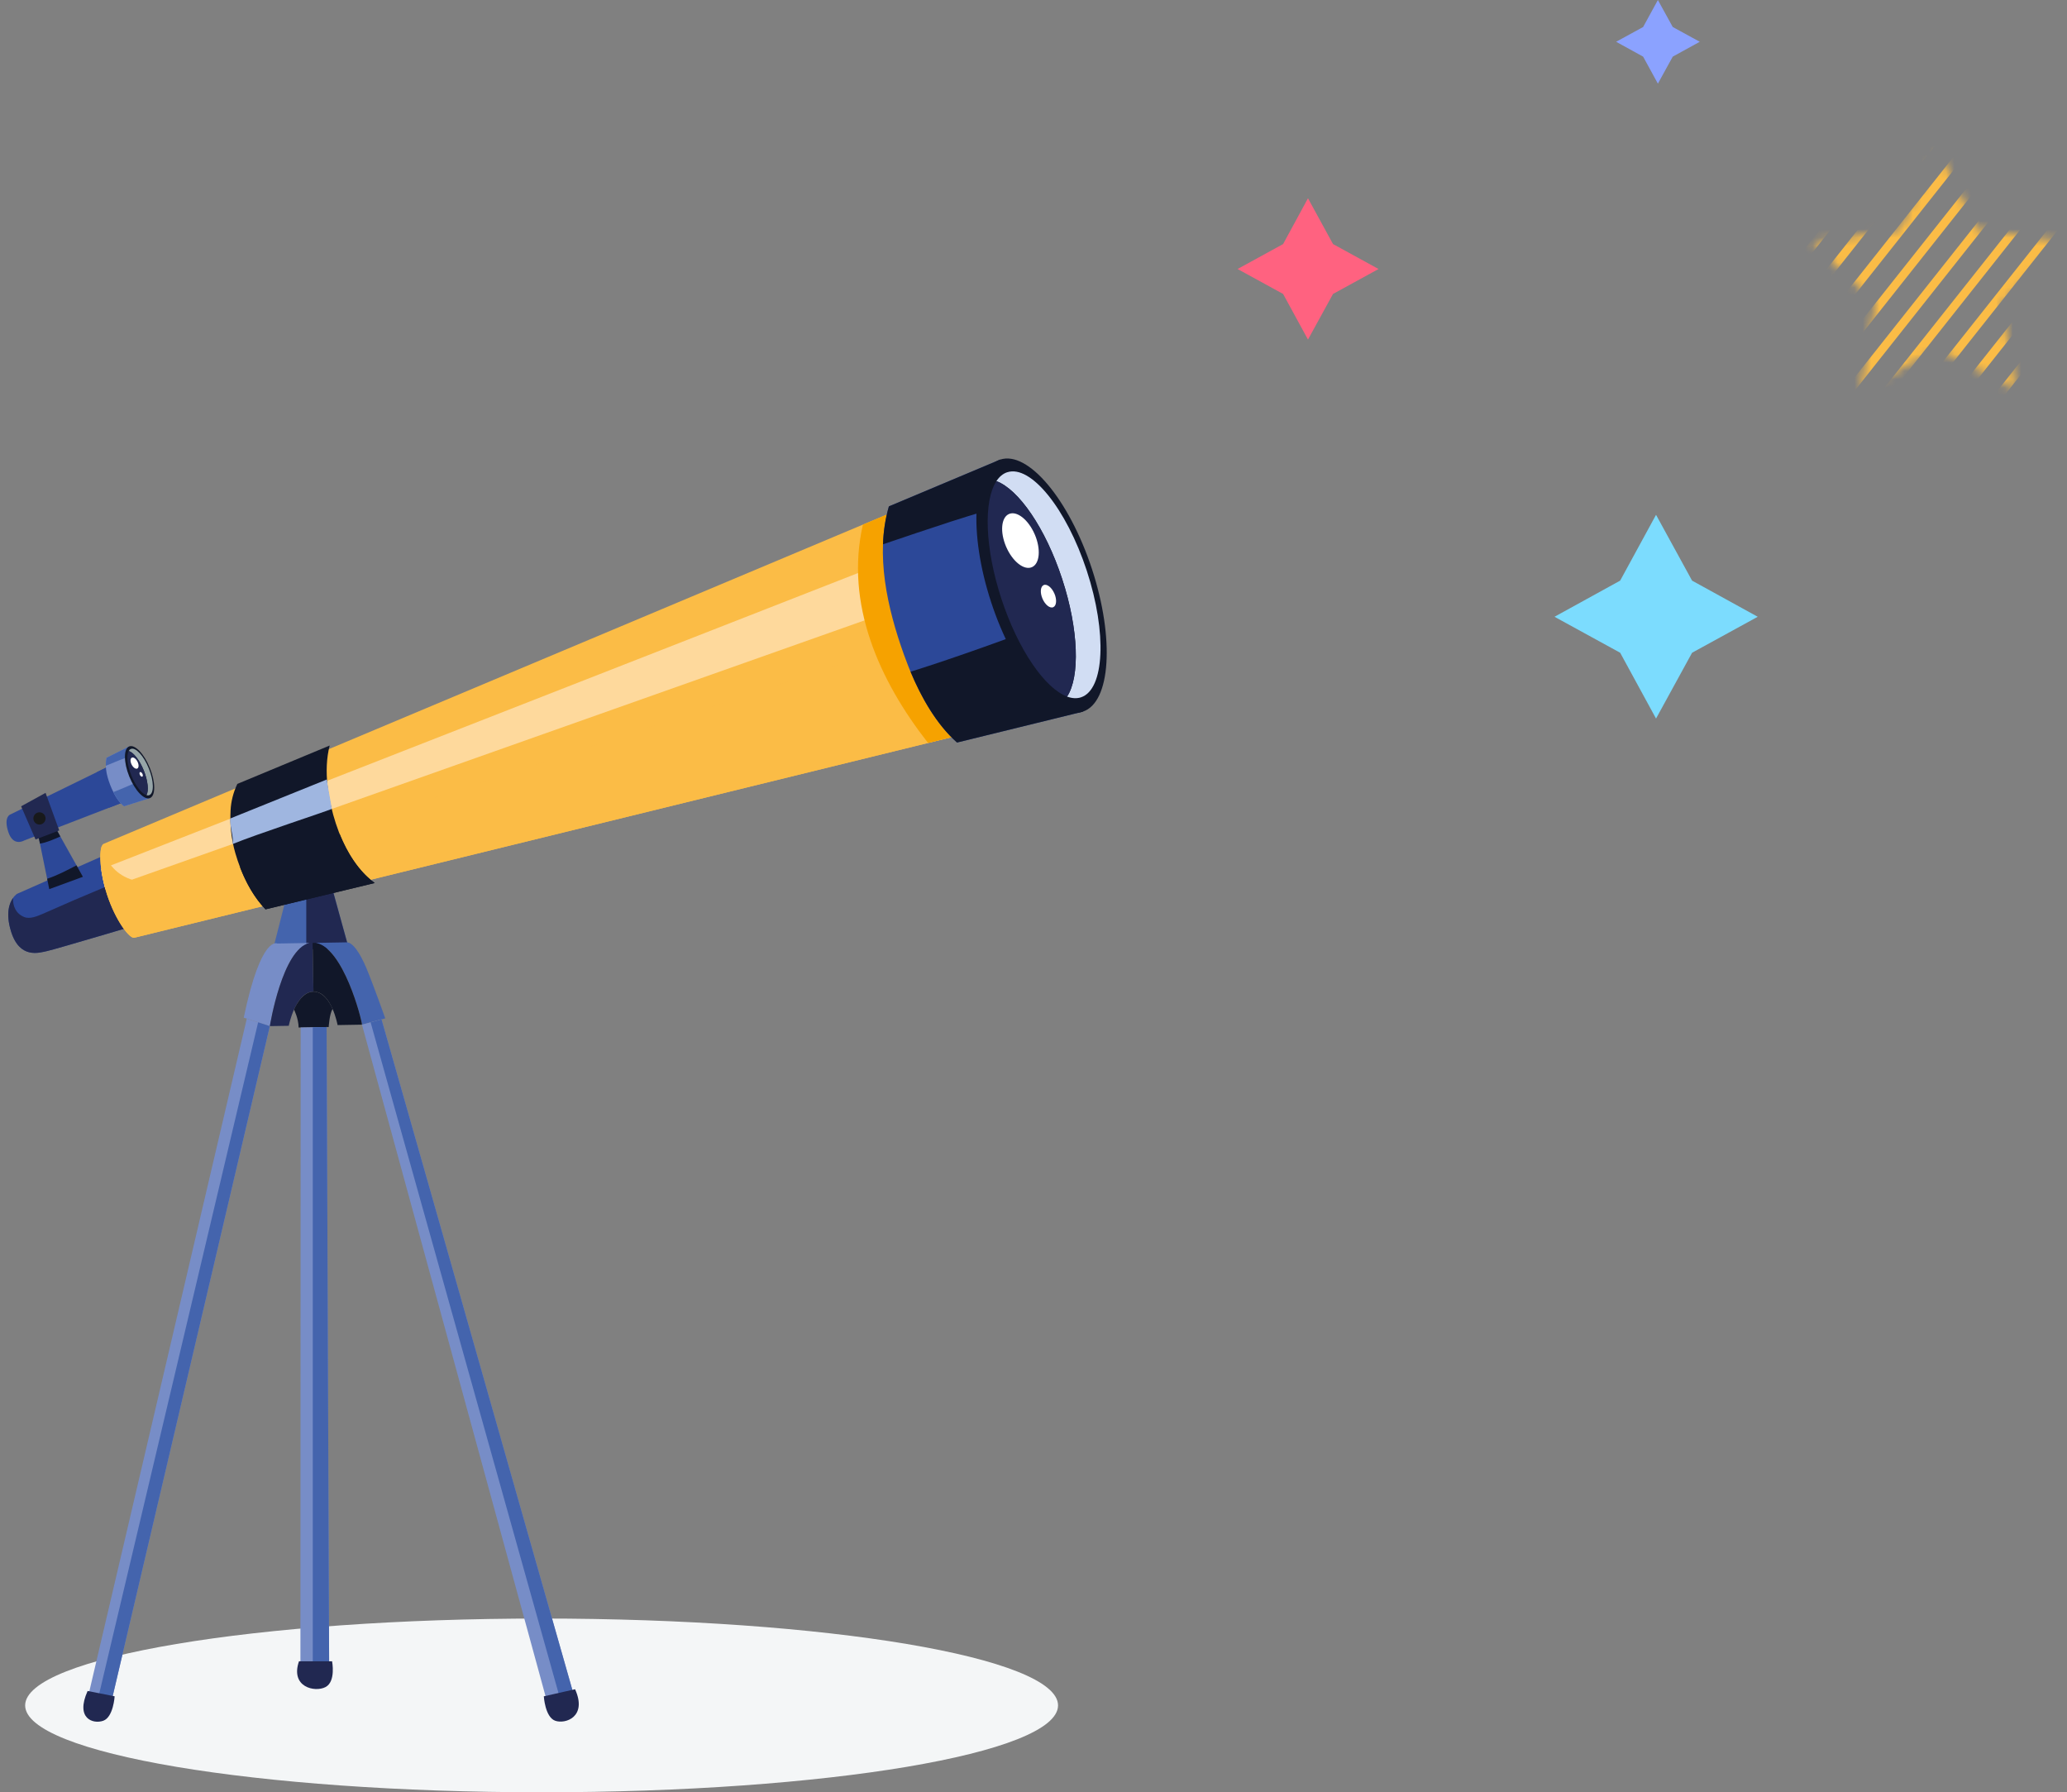 <svg width="248" height="215" viewBox="0 0 248 215" fill="none" xmlns="http://www.w3.org/2000/svg">
<rect x="0" y="0" width="248" height="215" fill="#808080" stroke="none"/>
<path d="M198.692 61.756L203.017 69.652L210.894 73.987L203.017 78.302L198.692 86.198L194.388 78.302L186.51 73.987L194.388 69.652L198.692 61.756Z" fill="#7CDCFE"/>
<path d="M198.915 0L200.698 3.24L203.938 5.011L200.698 6.794L198.915 10.034L197.144 6.794L193.904 5.011L197.144 3.24L198.915 0Z" fill="#8BA2FF"/>
<path d="M156.932 23.783L159.937 29.278L165.398 32.27L159.937 35.262L156.932 40.736L153.947 35.262L148.486 32.27L153.947 29.278L156.932 23.783Z" fill="#FF6280"/>
<mask id="mask0_33_1429" style="mask-type:luminance" maskUnits="userSpaceOnUse" x="217" y="18" width="31" height="29">
<path d="M232.555 41.914L223.184 46.84L224.976 36.404L217.394 29.013L227.871 27.492L232.555 18L237.242 27.492L247.717 29.013L240.138 36.404L241.926 46.84L232.555 41.914Z" fill="white"/>
</mask>
<g mask="url(#mask0_33_1429)">
<path d="M226.736 -22.421L127.029 103.414" stroke="#FBBC46" stroke-miterlimit="10"/>
<path d="M231.29 -22.421L131.582 103.414" stroke="#FBBC46" stroke-miterlimit="10"/>
<path d="M235.839 -22.421L136.132 103.414" stroke="#FBBC46" stroke-miterlimit="10"/>
<path d="M240.39 -22.421L140.682 103.414" stroke="#FBBC46" stroke-miterlimit="10"/>
<path d="M244.939 -22.421L145.232 103.414" stroke="#FBBC46" stroke-miterlimit="10"/>
<path d="M249.49 -22.421L149.782 103.414" stroke="#FBBC46" stroke-miterlimit="10"/>
<path d="M254.043 -22.421L154.335 103.414" stroke="#FBBC46" stroke-miterlimit="10"/>
<path d="M263.143 -22.421L163.435 103.414" stroke="#FBBC46" stroke-miterlimit="10"/>
<path d="M258.593 -22.421L158.885 103.414" stroke="#FBBC46" stroke-miterlimit="10"/>
<path d="M267.693 -22.421L167.985 103.414" stroke="#FBBC46" stroke-miterlimit="10"/>
<path d="M272.243 -22.421L172.535 103.414" stroke="#FBBC46" stroke-miterlimit="10"/>
<path d="M276.796 -22.421L177.088 103.414" stroke="#FBBC46" stroke-miterlimit="10"/>
<path d="M281.346 -22.421L181.638 103.414" stroke="#FBBC46" stroke-miterlimit="10"/>
<path d="M285.896 -22.421L186.188 103.414" stroke="#FBBC46" stroke-miterlimit="10"/>
<path d="M290.446 -22.421L190.738 103.414" stroke="#FBBC46" stroke-miterlimit="10"/>
<path d="M290.446 -16.421L190.738 109.414" stroke="#FBBC46" stroke-miterlimit="10"/>
</g>
<g clip-path="url(#clip0_33_1429)">
<path d="M64.982 215C99.203 215 126.945 210.334 126.945 204.579C126.945 198.824 99.203 194.158 64.982 194.158C30.76 194.158 3.018 198.824 3.018 204.579C3.018 210.334 30.76 215 64.982 215Z" fill="#F4F6F7"/>
<path d="M41.08 110.996L38.957 103.306L37.329 103.322L35.441 103.342L33.472 111.069L32.748 113.912L38.427 113.855L41.862 113.822L41.08 110.996Z" fill="#4464AD"/>
<path d="M41.08 110.996L38.958 103.306L37.329 103.322L36.748 103.328V113.872L38.427 113.855L41.862 113.822L41.08 110.996Z" fill="#212851"/>
<path d="M43.988 116.202C43.158 114.217 42.301 113.031 41.591 113.042C41.276 113.048 39.614 113.076 37.857 113.107C41.198 113.628 43.421 122.311 43.432 122.917L46.222 122.16C46.222 122.16 44.818 118.19 43.988 116.205V116.202Z" fill="#4464AD"/>
<path d="M37.17 113.118C35.181 113.152 33.282 113.185 33.282 113.185C33.282 113.185 31.34 112.064 29.243 122.076L32.377 123.093C32.377 123.093 33.874 113.777 37.173 113.118H37.17Z" fill="#778DC7"/>
<path d="M37.17 113.118C33.871 113.777 32.374 123.093 32.374 123.093L34.645 123.054C34.645 123.054 35.446 118.992 37.605 118.955L37.508 113.113C37.396 113.113 37.282 113.115 37.17 113.118Z" fill="#212851"/>
<path d="M37.854 113.107C37.74 113.107 37.622 113.11 37.508 113.113L37.606 118.955C39.765 118.919 40.505 122.967 40.505 122.967L43.427 122.917C43.415 122.311 41.192 113.628 37.851 113.107H37.854Z" fill="#111729"/>
<path d="M29.611 122.196L10.512 203.772L13.126 205.145L32.374 123.093L29.611 122.196Z" fill="#778DC7"/>
<g style="mix-blend-mode:multiply">
<path d="M30.972 122.636L11.623 204.355L13.126 205.145L32.374 123.093L30.972 122.636Z" fill="#4464AD"/>
</g>
<path d="M45.778 122.28L43.429 122.917L65.459 203.489L68.747 202.987L45.778 122.28Z" fill="#778DC7"/>
<g style="mix-blend-mode:multiply">
<path d="M45.778 122.28L44.466 122.636L67.051 203.245L68.747 202.987L45.778 122.28Z" fill="#4464AD"/>
</g>
<path d="M35.276 121.114C35.276 121.114 35.812 122.14 35.829 123.259L39.438 123.197C39.438 123.197 39.522 121.647 39.904 121.035C39.904 121.035 39.103 118.93 37.605 118.955C36.108 118.98 35.273 121.114 35.273 121.114H35.276Z" fill="#111729"/>
<path d="M39.187 123.203L36.555 123.247L36.075 123.256L36.044 200.696L36.536 200.688L39.494 200.637L39.187 123.203Z" fill="#778DC7"/>
<path d="M37.527 200.671L39.494 200.637L39.187 123.203L37.527 123.231V200.671Z" fill="#4464AD"/>
<path d="M10.512 202.847L13.755 203.489C13.755 203.489 13.604 205.984 12.392 206.418C11.179 206.853 9.015 206.172 10.512 202.847Z" fill="#212851"/>
<path d="M69.001 202.639L65.247 203.489C65.247 203.489 65.398 205.984 66.61 206.418C67.822 206.853 70.495 205.964 68.998 202.639H69.001Z" fill="#212851"/>
<path d="M35.871 199.289H39.843C39.843 199.289 40.323 201.722 39.052 202.381C37.782 203.04 34.807 202.392 35.871 199.289Z" fill="#212851"/>
<path d="M14.746 101.615L2.037 107.228C2.037 107.228 0.283 108.338 1.322 111.714C2.361 115.089 4.73 114.273 5.596 114.099C6.551 113.909 18.905 110.219 18.905 110.219L14.749 101.612L14.746 101.615Z" fill="#2C4898"/>
<path d="M8.83 108.002C7.585 108.534 6.356 109.106 5.107 109.633C4.493 109.891 3.61 110.281 2.928 110.015C1.895 109.608 1.532 108.694 1.56 107.724C1.13 108.332 0.658 109.563 1.319 111.716C2.359 115.092 4.727 114.276 5.593 114.102C6.548 113.912 18.903 110.222 18.903 110.222L16.313 104.859C13.816 105.899 11.319 106.939 8.83 108.002Z" fill="#212851"/>
<path d="M109.091 60.593L12.433 101.223C11.869 101.41 11.827 104.217 12.847 107.329C13.866 110.438 15.565 112.672 16.129 112.487L117.923 87.513L110.242 61.502L109.091 60.596V60.593Z" fill="#FBBC46"/>
<path d="M111.404 65.432L12.146 104.267C12.241 104.993 12.403 105.804 12.643 106.653L113.08 71.109L111.404 65.432Z" fill="#FED99C"/>
<path d="M96.276 81.174C80.079 86.518 28.131 103.603 24.327 104.691C21.704 105.439 18.33 106.448 15.623 105.462C13.755 104.78 12.713 103.336 12.196 101.539C11.886 102.378 12.001 104.747 12.847 107.329C13.866 110.438 15.565 112.672 16.129 112.487L117.923 87.513L114.231 75.004C108.248 77.084 102.279 79.195 96.276 81.174Z" fill="#FBBC46"/>
<path d="M111.351 89.125L117.923 87.513L110.242 61.502L109.091 60.596L103.53 62.934C101.36 72.444 105.483 81.631 111.351 89.128V89.125Z" fill="#F6A200"/>
<path d="M120.004 55.132L106.65 60.745C104.969 66.489 106.485 73.021 108.441 78.491C109.734 82.108 111.759 86.341 114.823 89.072L129.923 85.368L121.295 56.152" fill="#2C4898"/>
<path d="M120.004 55.132L106.65 60.745C106.22 62.219 106.002 63.744 105.943 65.292C108.642 64.381 111.34 63.461 114.049 62.584C116.817 61.689 119.638 60.882 122.434 60.002L121.298 56.15" fill="#111729"/>
<path d="M109.248 80.58C110.53 83.647 112.334 86.857 114.823 89.075L129.923 85.371L126.705 74.479C120.909 76.59 115.122 78.732 109.248 80.583V80.58Z" fill="#111729"/>
<path d="M120.004 55.132C123.342 54.03 128.272 59.904 131.012 68.25C133.752 76.599 133.264 84.264 129.926 85.365C126.585 86.47 121.658 80.594 118.921 72.248C116.181 63.898 116.667 56.236 120.007 55.132" fill="#111729"/>
<path d="M120.842 56.651C120.328 56.822 119.898 57.187 119.549 57.717C122.205 58.695 125.432 63.338 127.431 69.436C129.431 75.533 129.585 81.191 128.029 83.563C128.621 83.779 129.186 83.818 129.699 83.65C132.526 82.716 132.836 75.912 130.392 68.457C127.945 61.005 123.669 55.718 120.842 56.654V56.651Z" fill="#D1DDF3"/>
<path d="M127.434 69.433C125.431 63.335 122.208 58.692 119.552 57.714C117.993 60.086 118.152 65.743 120.152 71.841C122.152 77.939 125.376 82.582 128.032 83.56C129.588 81.188 129.434 75.531 127.434 69.433Z" fill="#212851"/>
<path d="M124.149 64.103C124.909 65.867 124.756 67.627 123.809 68.037C122.862 68.449 121.479 67.353 120.719 65.592C119.96 63.831 120.113 62.068 121.06 61.658C122.007 61.246 123.39 62.343 124.149 64.106V64.103Z" fill="white"/>
<path d="M126.51 71.202C126.825 71.936 126.764 72.668 126.367 72.839C125.973 73.01 125.395 72.553 125.08 71.821C124.764 71.087 124.828 70.355 125.222 70.184C125.616 70.013 126.191 70.47 126.507 71.202H126.51Z" fill="white"/>
<path d="M0.993 99.79C1.582 101.615 2.881 100.833 2.881 100.833L16.506 95.573L14.447 91.242L1.244 97.701C1.244 97.701 0.4 97.965 0.993 99.79Z" fill="#2C4898"/>
<path d="M13.101 96.888L16.506 95.573L14.447 91.242L11.635 92.618C11.668 94.102 12.193 95.716 13.101 96.888Z" fill="#2C4898"/>
<path d="M5.911 106.659L4.266 98.618L6.054 98.225L9.948 105.181L5.911 106.659Z" fill="#2C4898"/>
<path d="M7.241 100.345L6.054 98.225L4.266 98.618L4.794 101.2C5.646 101.06 6.437 100.687 7.238 100.345H7.241Z" fill="#111729"/>
<path d="M5.657 105.414L5.911 106.659L9.948 105.181L9.177 103.807C8.029 104.405 6.858 105.021 5.657 105.417V105.414Z" fill="#111729"/>
<path d="M2.534 96.723L4.266 100.704L7.107 99.616L5.467 95.111L2.534 96.723Z" fill="#212851"/>
<path d="M5.467 98.178C5.467 98.582 5.14 98.912 4.735 98.912C4.33 98.912 4.004 98.584 4.004 98.178C4.004 97.771 4.33 97.443 4.735 97.443C5.14 97.443 5.467 97.771 5.467 98.178Z" fill="#18191B"/>
<path d="M13.4 94.592C13.721 95.332 14.201 96.19 14.88 96.72L17.992 95.736L15.785 89.734L15.5 89.537L12.78 90.897C12.506 92.122 12.914 93.471 13.397 94.589L13.4 94.592Z" fill="#778DC7"/>
<path d="M14.358 91.183C14.925 90.959 15.506 90.751 16.078 90.527L15.788 89.736L15.503 89.54L12.783 90.9C12.713 91.214 12.688 91.536 12.696 91.861C13.249 91.634 13.802 91.404 14.358 91.183Z" fill="#4464AD"/>
<path d="M13.595 95.018C13.905 95.643 14.327 96.291 14.88 96.723L17.992 95.739L17.171 93.501C15.986 94.023 14.802 94.553 13.595 95.021V95.018Z" fill="#4464AD"/>
<path d="M17.986 92.136C18.673 93.846 18.676 95.461 17.992 95.736C17.308 96.013 16.196 94.85 15.506 93.14C14.819 91.427 14.816 89.815 15.5 89.54C16.185 89.263 17.296 90.426 17.986 92.136Z" fill="#111729"/>
<path d="M15.699 89.846C15.592 89.888 15.509 89.969 15.442 90.087C16.012 90.255 16.752 91.183 17.252 92.433C17.754 93.684 17.863 94.867 17.57 95.385C17.696 95.422 17.816 95.425 17.922 95.38C18.5 95.144 18.475 93.717 17.86 92.187C17.246 90.659 16.277 89.61 15.699 89.846Z" fill="#96A5A8"/>
<path d="M17.255 92.433C16.752 91.183 16.014 90.255 15.444 90.087C15.151 90.605 15.26 91.788 15.763 93.039C16.266 94.289 17.006 95.217 17.573 95.385C17.866 94.867 17.757 93.684 17.255 92.433Z" fill="#212851"/>
<path d="M16.492 91.362C16.676 91.721 16.668 92.091 16.475 92.192C16.282 92.29 15.978 92.08 15.794 91.721C15.612 91.362 15.618 90.992 15.81 90.891C16.003 90.793 16.308 91.004 16.492 91.362Z" fill="white"/>
<path d="M17.084 92.817C17.16 92.969 17.157 93.123 17.076 93.162C16.995 93.204 16.869 93.117 16.791 92.966C16.715 92.817 16.718 92.663 16.799 92.621C16.88 92.579 17.006 92.669 17.084 92.817Z" fill="white"/>
<path d="M40.307 98.828C39.388 95.999 38.77 92.473 39.555 89.433L28.477 94.037C28.469 94.054 28.458 94.071 28.452 94.085C27.994 95.072 27.721 96.109 27.665 97.199C27.575 98.932 27.748 100.665 28.232 102.33C28.941 104.772 30.089 107.225 31.854 109.081L44.96 105.921C42.672 104.267 41.15 101.41 40.309 98.823L40.307 98.828Z" fill="#111729"/>
<path d="M27.64 98.178C27.511 98.688 27.958 100.283 27.93 100.816C27.916 101.082 27.922 100.979 27.922 101.245C30.807 100.062 38.787 97.457 39.798 97.042C39.787 96.653 39.212 93.883 39.231 93.499" fill="#9FB6E0"/>
<path d="M40.756 100.053C39.742 100.356 31.79 103.064 28.802 104.035C29.511 105.885 30.497 107.662 31.855 109.087L44.96 105.927C43.03 104.531 41.647 102.277 40.756 100.053Z" fill="#111729"/>
</g>
<defs>
<clipPath id="clip0_33_1429">
<rect width="132" height="160" fill="white" transform="translate(0.783 55)"/>
</clipPath>
</defs>
</svg>
